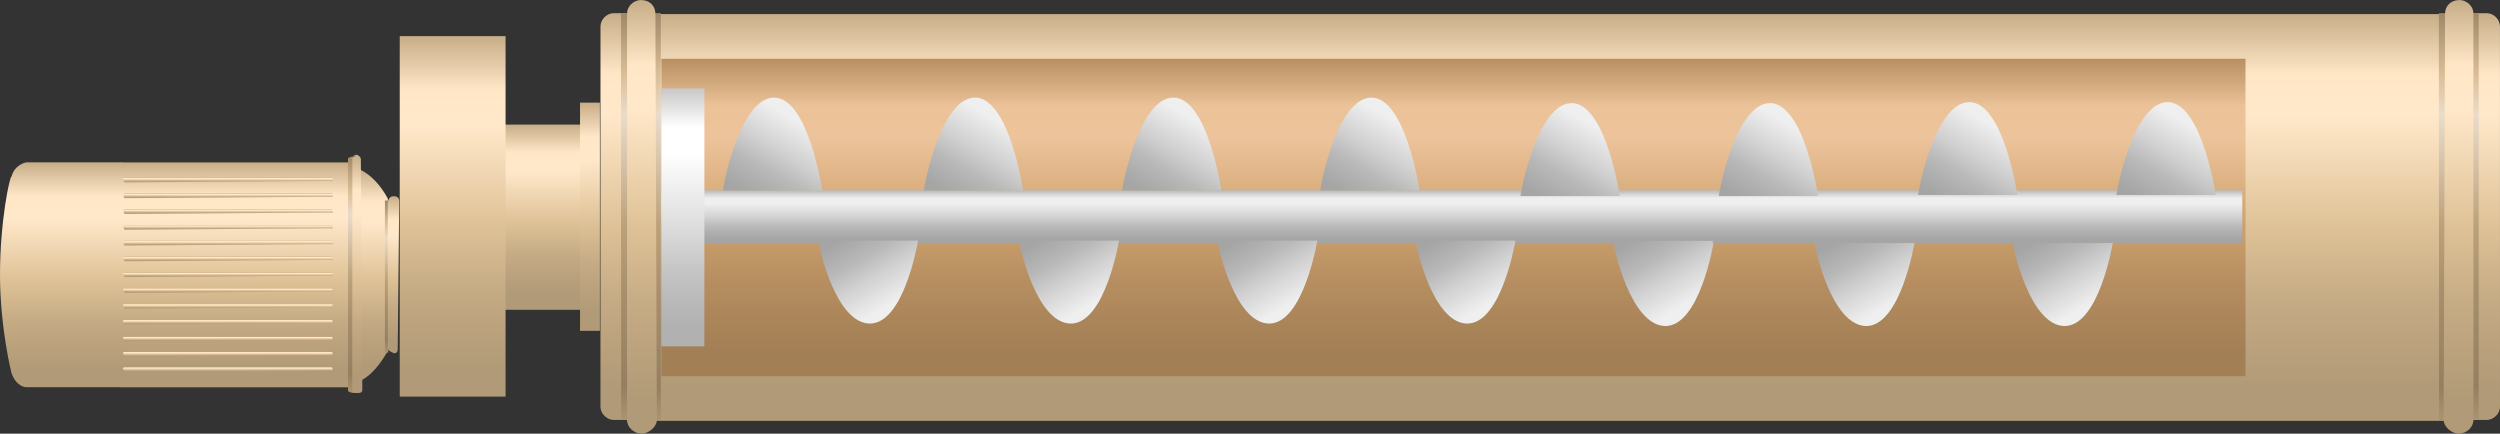 <?xml version="1.0" encoding="utf-8"?>
<!-- Generator: Adobe Illustrator 16.0.0, SVG Export Plug-In . SVG Version: 6.00 Build 0)  -->
<!DOCTYPE svg PUBLIC "-//W3C//DTD SVG 1.1//EN" "http://www.w3.org/Graphics/SVG/1.1/DTD/svg11.dtd">
<svg preserveAspectRatio="none"   version="1.1" id="图层_1" xmlns="http://www.w3.org/2000/svg" xmlns:xlink="http://www.w3.org/1999/xlink" x="0px" y="0px"
	 width="566.964px" height="98.355px" viewBox="-0.023 468 566.964 98.355" enable-background="new -0.023 468 566.964 98.355"
	 xml:space="preserve">
<rect x="-0.023" y="468" width="566.964" height="98.355" fill="#333333" stroke="none"/>
<g id="surface291">
	
		<linearGradient id="SVGID_1_" gradientUnits="userSpaceOnUse" x1="214.727" y1="201.306" x2="214.727" y2="145.306" gradientTransform="matrix(0.75 0 0 -0.75 -37.307 647.237)">
		<stop  offset="0" style="stop-color:#C7AD87"/>
		<stop  offset="0.15" style="stop-color:#FFE6C6"/>
		<stop  offset="0.25" style="stop-color:#FFE8CA"/>
		<stop  offset="0.52" style="stop-color:#DFC297"/>
		<stop  offset="0.69" style="stop-color:#C7AD86"/>
		<stop  offset="0.8" style="stop-color:#BCA37E"/>
		<stop  offset="0.92" style="stop-color:#B19A77"/>
	</linearGradient>
	<path fill="url(#SVGID_1_)" d="M133.113,496.257h-18.75v42h18.75V496.257z"/>
	
		<linearGradient id="SVGID_2_" gradientUnits="userSpaceOnUse" x1="218.228" y1="201.304" x2="218.228" y2="92.304" gradientTransform="matrix(0.75 0 0 -0.75 -61.038 627.168)">
		<stop  offset="0" style="stop-color:#C7AD87"/>
		<stop  offset="0.15" style="stop-color:#FFE6C6"/>
		<stop  offset="0.25" style="stop-color:#FFE8CA"/>
		<stop  offset="0.52" style="stop-color:#DFC297"/>
		<stop  offset="0.69" style="stop-color:#C7AD86"/>
		<stop  offset="0.8" style="stop-color:#BCA37E"/>
		<stop  offset="0.92" style="stop-color:#B19A77"/>
	</linearGradient>
	<path fill="url(#SVGID_2_)" d="M114.633,476.191h-24v81.75h24V476.191z"/>
	
		<linearGradient id="SVGID_3_" gradientUnits="userSpaceOnUse" x1="205.226" y1="201.304" x2="205.226" y2="132.304" gradientTransform="matrix(0.75 0 0 -0.75 -20.146 642.255)">
		<stop  offset="0" style="stop-color:#C7AD87"/>
		<stop  offset="0.15" style="stop-color:#FFE6C6"/>
		<stop  offset="0.25" style="stop-color:#FFE8CA"/>
		<stop  offset="0.52" style="stop-color:#DFC297"/>
		<stop  offset="0.69" style="stop-color:#C7AD86"/>
		<stop  offset="0.8" style="stop-color:#BCA37E"/>
		<stop  offset="0.92" style="stop-color:#B19A77"/>
	</linearGradient>
	<path fill="url(#SVGID_3_)" d="M136.023,491.277h-4.5v51.75h4.5V491.277z"/>
	
		<linearGradient id="SVGID_4_" gradientUnits="userSpaceOnUse" x1="472.726" y1="201.305" x2="472.726" y2="78.304" gradientTransform="matrix(0.75 0 0 -0.75 -2.892 622.169)">
		<stop  offset="0" style="stop-color:#C7AD87"/>
		<stop  offset="0.15" style="stop-color:#FFE6C6"/>
		<stop  offset="0.25" style="stop-color:#FFE8CA"/>
		<stop  offset="0.52" style="stop-color:#DFC297"/>
		<stop  offset="0.69" style="stop-color:#C7AD86"/>
		<stop  offset="0.8" style="stop-color:#BCA37E"/>
		<stop  offset="0.92" style="stop-color:#B19A77"/>
	</linearGradient>
	<path fill="url(#SVGID_4_)" d="M148.777,471.191h405.75v92.25h-405.75V471.191z"/>
	
		<linearGradient id="SVGID_5_" gradientUnits="userSpaceOnUse" x1="206.223" y1="201.308" x2="206.223" y2="78.308" gradientTransform="matrix(0.75 0 0 -0.75 -15.51 621.968)">
		<stop  offset="0" style="stop-color:#C7AD87"/>
		<stop  offset="0.15" style="stop-color:#FFE6C6"/>
		<stop  offset="0.25" style="stop-color:#FFE8CA"/>
		<stop  offset="0.52" style="stop-color:#DFC297"/>
		<stop  offset="0.69" style="stop-color:#C7AD86"/>
		<stop  offset="0.8" style="stop-color:#BCA37E"/>
		<stop  offset="0.92" style="stop-color:#B19A77"/>
	</linearGradient>
	<path fill="url(#SVGID_5_)" d="M139.16,470.988h3v92.25h-3c-1.5,0-3.008-1.367-3.008-3l0.008-86.25c0-1.5,1.34-3,3.008-3H139.16z"
		/>
	
		<linearGradient id="SVGID_6_" gradientUnits="userSpaceOnUse" x1="208.195" y1="201.306" x2="208.195" y2="78.306" gradientTransform="matrix(0.75 0 0 -0.75 -10.821 621.959)">
		<stop  offset="0" style="stop-color:#9F8867"/>
		<stop  offset="0.15" style="stop-color:#DABE97"/>
		<stop  offset="0.25" style="stop-color:#EADCCB"/>
		<stop  offset="0.52" style="stop-color:#BCA27B"/>
		<stop  offset="0.69" style="stop-color:#A78F6D"/>
		<stop  offset="0.8" style="stop-color:#9E8766"/>
		<stop  offset="0.92" style="stop-color:#957F60"/>
		<stop  offset="1" style="stop-color:#AB936F"/>
	</linearGradient>
	<path fill="url(#SVGID_6_)" d="M140.848,470.98h9v92.25h-9l-0.047-92.25H140.848z"/>
	
		<linearGradient id="SVGID_7_" gradientUnits="userSpaceOnUse" x1="206.72" y1="201.304" x2="206.72" y2="70.163" gradientTransform="matrix(0.75 0 0 -0.75 -9.483 618.978)">
		<stop  offset="0" style="stop-color:#C7AD87"/>
		<stop  offset="0.15" style="stop-color:#FFE6C6"/>
		<stop  offset="0.25" style="stop-color:#FFE8CA"/>
		<stop  offset="0.52" style="stop-color:#DFC297"/>
		<stop  offset="0.69" style="stop-color:#C7AD86"/>
		<stop  offset="0.8" style="stop-color:#BCA37E"/>
		<stop  offset="0.92" style="stop-color:#B19A77"/>
	</linearGradient>
	<path fill="url(#SVGID_7_)" d="M145.188,468c2.25,0,3.426,1.406,3.426,3.148l0.324,92.102c0,1.5-1.766,3.105-3.543,3.105
		c-1.707-0.105-3.219-1.438-3.219-3.18L142.188,471c0-1.5,1.43-3,3.207-3H145.188z"/>
	
		<linearGradient id="SVGID_8_" gradientUnits="userSpaceOnUse" x1="366.625" y1="331.205" x2="434.625" y2="331.205" gradientTransform="matrix(0 0.75 -0.75 0 301.844 229.867)">
		<stop  offset="0" style="stop-color:#C7AD87"/>
		<stop  offset="0.15" style="stop-color:#FFE6C6"/>
		<stop  offset="0.25" style="stop-color:#FFE8CA"/>
		<stop  offset="0.52" style="stop-color:#DFC297"/>
		<stop  offset="0.69" style="stop-color:#C7AD86"/>
		<stop  offset="0.8" style="stop-color:#BCA37E"/>
		<stop  offset="0.92" style="stop-color:#B19A77"/>
	</linearGradient>
	<path fill="url(#SVGID_8_)" d="M79.316,504.835h-51.75v51h51.75V504.835z"/>
	
		<linearGradient id="SVGID_9_" gradientUnits="userSpaceOnUse" x1="366.623" y1="347.204" x2="434.623" y2="347.204" gradientTransform="matrix(0 0.75 -0.75 0 274.254 229.849)">
		<stop  offset="0" style="stop-color:#C7AD87"/>
		<stop  offset="0.15" style="stop-color:#FFE6C6"/>
		<stop  offset="0.25" style="stop-color:#FFE8CA"/>
		<stop  offset="0.52" style="stop-color:#DFC297"/>
		<stop  offset="0.69" style="stop-color:#C7AD86"/>
		<stop  offset="0.8" style="stop-color:#BCA37E"/>
		<stop  offset="0.92" style="stop-color:#B19A77"/>
	</linearGradient>
	<path fill="url(#SVGID_9_)" d="M27.727,504.816H5.977c0,0-2.637,0.383-3.398,3.238c-0.352-0.238-2.602,10.016-2.602,22.258
		c0,12.004,2.602,22.27,2.602,22.27c1.148,3.234,3.285,3.227,3.285,3.227l21.863,0.008V504.816z"/>
	
		<linearGradient id="SVGID_10_" gradientUnits="userSpaceOnUse" x1="366.625" y1="365.206" x2="434.625" y2="365.206" gradientTransform="matrix(0 0.75 -0.75 0 301.372 229.867)">
		<stop  offset="0" style="stop-color:#9F8867"/>
		<stop  offset="0.15" style="stop-color:#DABE97"/>
		<stop  offset="0.25" style="stop-color:#EADCCB"/>
		<stop  offset="0.52" style="stop-color:#BCA27B"/>
		<stop  offset="0.69" style="stop-color:#A78F6D"/>
		<stop  offset="0.8" style="stop-color:#9E8766"/>
		<stop  offset="0.92" style="stop-color:#957F60"/>
		<stop  offset="1" style="stop-color:#AB936F"/>
	</linearGradient>
	<path fill="url(#SVGID_10_)" d="M27.844,504.835l-0.75,51L27.844,504.835z"/>
	
		<linearGradient id="SVGID_11_" gradientUnits="userSpaceOnUse" x1="197.436" y1="201.318" x2="197.436" y2="199.884" gradientTransform="matrix(-0.75 0 0 -0.75 199.707 680.754)">
		<stop  offset="0" style="stop-color:#C7AD87"/>
		<stop  offset="0.15" style="stop-color:#FFE6C6"/>
		<stop  offset="0.25" style="stop-color:#FFE8CA"/>
		<stop  offset="0.52" style="stop-color:#DFC297"/>
		<stop  offset="0.69" style="stop-color:#C7AD86"/>
		<stop  offset="0.8" style="stop-color:#BCA37E"/>
		<stop  offset="0.92" style="stop-color:#B19A77"/>
	</linearGradient>
	<path fill="url(#SVGID_11_)" d="M74.68,529.777h-46.5c0,0-0.348,0.137-0.348,0.324c0.348,0.426,0.203,0.738,0.453,0.738
		l46.395-0.313c0.75,0,0.75,0.164,0.75-0.02c0-0.73-0.188-0.742-0.441-0.742L74.68,529.777z"/>
	
		<linearGradient id="SVGID_12_" gradientUnits="userSpaceOnUse" x1="197.436" y1="201.317" x2="197.436" y2="199.883" gradientTransform="matrix(-0.75 0 0 -0.75 199.707 684.33)">
		<stop  offset="0" style="stop-color:#C7AD87"/>
		<stop  offset="0.15" style="stop-color:#FFE6C6"/>
		<stop  offset="0.25" style="stop-color:#FFE8CA"/>
		<stop  offset="0.52" style="stop-color:#DFC297"/>
		<stop  offset="0.69" style="stop-color:#C7AD86"/>
		<stop  offset="0.8" style="stop-color:#BCA37E"/>
		<stop  offset="0.92" style="stop-color:#B19A77"/>
	</linearGradient>
	<path fill="url(#SVGID_12_)" d="M74.68,533.351h-46.5c0,0-0.348,0.141-0.348,0.324c0.348,0.426,0.203,0.742,0.453,0.742
		l46.395-0.316c0.75,0,0.75,0.168,0.75-0.02c0-0.73-0.188-0.738-0.441-0.738L74.68,533.351z"/>
	
		<linearGradient id="SVGID_13_" gradientUnits="userSpaceOnUse" x1="197.436" y1="201.317" x2="197.436" y2="199.883" gradientTransform="matrix(-0.75 0 0 -0.75 199.707 687.91)">
		<stop  offset="0" style="stop-color:#C7AD87"/>
		<stop  offset="0.15" style="stop-color:#FFE6C6"/>
		<stop  offset="0.25" style="stop-color:#FFE8CA"/>
		<stop  offset="0.52" style="stop-color:#DFC297"/>
		<stop  offset="0.69" style="stop-color:#C7AD86"/>
		<stop  offset="0.8" style="stop-color:#BCA37E"/>
		<stop  offset="0.92" style="stop-color:#B19A77"/>
	</linearGradient>
	<path fill="url(#SVGID_13_)" d="M74.68,536.933h-46.5c0,0-0.348,0.137-0.348,0.324c0.348,0.426,0.203,0.738,0.453,0.738
		l46.395-0.313c0.75,0,0.75,0.164,0.75-0.02c0-0.73-0.188-0.742-0.441-0.742L74.68,536.933z"/>
	
		<linearGradient id="SVGID_14_" gradientUnits="userSpaceOnUse" x1="197.436" y1="201.317" x2="197.436" y2="199.883" gradientTransform="matrix(-0.75 0 0 -0.75 199.707 691.489)">
		<stop  offset="0" style="stop-color:#C7AD87"/>
		<stop  offset="0.15" style="stop-color:#FFE6C6"/>
		<stop  offset="0.25" style="stop-color:#FFE8CA"/>
		<stop  offset="0.52" style="stop-color:#DFC297"/>
		<stop  offset="0.69" style="stop-color:#C7AD86"/>
		<stop  offset="0.8" style="stop-color:#BCA37E"/>
		<stop  offset="0.92" style="stop-color:#B19A77"/>
	</linearGradient>
	<path fill="url(#SVGID_14_)" d="M74.68,540.511h-46.5c0,0-0.348,0.141-0.348,0.324c0.348,0.426,0.203,0.742,0.453,0.742
		l46.395-0.316c0.75,0,0.75,0.164,0.75-0.02c0-0.73-0.188-0.742-0.441-0.742L74.68,540.511z"/>
	
		<linearGradient id="SVGID_15_" gradientUnits="userSpaceOnUse" x1="197.436" y1="201.316" x2="197.436" y2="199.882" gradientTransform="matrix(-0.75 0 0 -0.75 199.707 695.296)">
		<stop  offset="0" style="stop-color:#C7AD87"/>
		<stop  offset="0.15" style="stop-color:#FFE6C6"/>
		<stop  offset="0.25" style="stop-color:#FFE8CA"/>
		<stop  offset="0.52" style="stop-color:#DFC297"/>
		<stop  offset="0.69" style="stop-color:#C7AD86"/>
		<stop  offset="0.8" style="stop-color:#BCA37E"/>
		<stop  offset="0.92" style="stop-color:#B19A77"/>
	</linearGradient>
	<path fill="url(#SVGID_15_)" d="M74.68,544.316h-46.5c0,0-0.348,0.141-0.348,0.324c0.348,0.426,0.203,0.742,0.453,0.742
		l46.395-0.316c0.75,0,0.75,0.168,0.75-0.02c0-0.73-0.188-0.738-0.441-0.738L74.68,544.316z"/>
	
		<linearGradient id="SVGID_16_" gradientUnits="userSpaceOnUse" x1="197.436" y1="201.317" x2="197.436" y2="199.883" gradientTransform="matrix(-0.75 0 0 -0.75 199.707 698.763)">
		<stop  offset="0" style="stop-color:#C7AD87"/>
		<stop  offset="0.15" style="stop-color:#FFE6C6"/>
		<stop  offset="0.25" style="stop-color:#FFE8CA"/>
		<stop  offset="0.52" style="stop-color:#DFC297"/>
		<stop  offset="0.69" style="stop-color:#C7AD86"/>
		<stop  offset="0.8" style="stop-color:#BCA37E"/>
		<stop  offset="0.92" style="stop-color:#B19A77"/>
	</linearGradient>
	<path fill="url(#SVGID_16_)" d="M74.68,547.785h-46.5c0,0-0.348,0.141-0.348,0.324c0.348,0.426,0.203,0.742,0.453,0.742
		l46.395-0.316c0.75,0,0.75,0.164,0.75-0.02c0-0.73-0.188-0.742-0.441-0.742L74.68,547.785z"/>
	
		<linearGradient id="SVGID_17_" gradientUnits="userSpaceOnUse" x1="197.436" y1="201.317" x2="197.436" y2="199.883" gradientTransform="matrix(-0.75 0 0 -0.75 199.707 677.171)">
		<stop  offset="0" style="stop-color:#C7AD87"/>
		<stop  offset="0.15" style="stop-color:#FFE6C6"/>
		<stop  offset="0.25" style="stop-color:#FFE8CA"/>
		<stop  offset="0.52" style="stop-color:#DFC297"/>
		<stop  offset="0.69" style="stop-color:#C7AD86"/>
		<stop  offset="0.8" style="stop-color:#BCA37E"/>
		<stop  offset="0.92" style="stop-color:#B19A77"/>
	</linearGradient>
	<path fill="url(#SVGID_17_)" d="M74.68,526.191h-46.5c0,0-0.348,0.141-0.348,0.324c0.348,0.426,0.203,0.742,0.453,0.742
		l46.395-0.316c0.75,0,0.75,0.168,0.75-0.016c0-0.734-0.188-0.742-0.441-0.742L74.68,526.191z"/>
	
		<linearGradient id="SVGID_18_" gradientUnits="userSpaceOnUse" x1="197.436" y1="201.317" x2="197.436" y2="199.883" gradientTransform="matrix(-0.75 0 0 -0.75 199.707 702.229)">
		<stop  offset="0" style="stop-color:#C7AD87"/>
		<stop  offset="0.15" style="stop-color:#FFE6C6"/>
		<stop  offset="0.25" style="stop-color:#FFE8CA"/>
		<stop  offset="0.52" style="stop-color:#DFC297"/>
		<stop  offset="0.69" style="stop-color:#C7AD86"/>
		<stop  offset="0.8" style="stop-color:#BCA37E"/>
		<stop  offset="0.92" style="stop-color:#B19A77"/>
	</linearGradient>
	<path fill="url(#SVGID_18_)" d="M74.68,551.25h-46.5c0,0-0.348,0.141-0.348,0.324c0.348,0.426,0.203,0.742,0.453,0.742L74.68,552
		c0.75,0,0.75,0.168,0.75-0.02c0-0.73-0.188-0.738-0.441-0.738L74.68,551.25z"/>
	
		<linearGradient id="SVGID_19_" gradientUnits="userSpaceOnUse" x1="197.436" y1="201.317" x2="197.436" y2="199.883" gradientTransform="matrix(-0.75 0 0 -0.75 199.707 662.853)">
		<stop  offset="0" style="stop-color:#C7AD87"/>
		<stop  offset="0.15" style="stop-color:#FFE6C6"/>
		<stop  offset="0.25" style="stop-color:#FFE8CA"/>
		<stop  offset="0.52" style="stop-color:#DFC297"/>
		<stop  offset="0.69" style="stop-color:#C7AD86"/>
		<stop  offset="0.8" style="stop-color:#BCA37E"/>
		<stop  offset="0.92" style="stop-color:#B19A77"/>
	</linearGradient>
	<path fill="url(#SVGID_19_)" d="M74.68,511.875h-46.5c0,0-0.348,0.141-0.348,0.324c0.348,0.426,0.203,0.742,0.453,0.742
		l46.395-0.316c0.75,0,0.75,0.164,0.75-0.02c0-0.73-0.188-0.742-0.441-0.742L74.68,511.875z"/>
	
		<linearGradient id="SVGID_20_" gradientUnits="userSpaceOnUse" x1="197.436" y1="201.316" x2="197.436" y2="199.882" gradientTransform="matrix(-0.75 0 0 -0.75 199.707 666.432)">
		<stop  offset="0" style="stop-color:#C7AD87"/>
		<stop  offset="0.15" style="stop-color:#FFE6C6"/>
		<stop  offset="0.25" style="stop-color:#FFE8CA"/>
		<stop  offset="0.52" style="stop-color:#DFC297"/>
		<stop  offset="0.69" style="stop-color:#C7AD86"/>
		<stop  offset="0.8" style="stop-color:#BCA37E"/>
		<stop  offset="0.92" style="stop-color:#B19A77"/>
	</linearGradient>
	<path fill="url(#SVGID_20_)" d="M74.68,515.453h-46.5c0,0-0.348,0.141-0.348,0.324c0.348,0.426,0.203,0.742,0.453,0.742
		l46.395-0.316c0.75,0,0.75,0.168,0.75-0.02c0-0.73-0.188-0.738-0.441-0.738L74.68,515.453z"/>
	
		<linearGradient id="SVGID_21_" gradientUnits="userSpaceOnUse" x1="197.436" y1="201.317" x2="197.436" y2="199.883" gradientTransform="matrix(-0.75 0 0 -0.75 199.707 670.012)">
		<stop  offset="0" style="stop-color:#C7AD87"/>
		<stop  offset="0.15" style="stop-color:#FFE6C6"/>
		<stop  offset="0.25" style="stop-color:#FFE8CA"/>
		<stop  offset="0.52" style="stop-color:#DFC297"/>
		<stop  offset="0.69" style="stop-color:#C7AD86"/>
		<stop  offset="0.8" style="stop-color:#BCA37E"/>
		<stop  offset="0.92" style="stop-color:#B19A77"/>
	</linearGradient>
	<path fill="url(#SVGID_21_)" d="M74.68,519.035h-46.5c0,0-0.348,0.137-0.348,0.324c0.348,0.426,0.203,0.738,0.453,0.738
		l46.395-0.313c0.75,0,0.75,0.164,0.75-0.02c0-0.73-0.188-0.742-0.441-0.742L74.68,519.035z"/>
	
		<linearGradient id="SVGID_22_" gradientUnits="userSpaceOnUse" x1="197.436" y1="201.317" x2="197.436" y2="199.883" gradientTransform="matrix(-0.75 0 0 -0.75 199.707 673.591)">
		<stop  offset="0" style="stop-color:#C7AD87"/>
		<stop  offset="0.15" style="stop-color:#FFE6C6"/>
		<stop  offset="0.25" style="stop-color:#FFE8CA"/>
		<stop  offset="0.52" style="stop-color:#DFC297"/>
		<stop  offset="0.69" style="stop-color:#C7AD86"/>
		<stop  offset="0.8" style="stop-color:#BCA37E"/>
		<stop  offset="0.92" style="stop-color:#B19A77"/>
	</linearGradient>
	<path fill="url(#SVGID_22_)" d="M74.68,522.613h-46.5c0,0-0.348,0.141-0.348,0.324c0.348,0.426,0.203,0.742,0.453,0.742
		l46.395-0.316c0.75,0,0.75,0.164,0.75-0.02c0-0.73-0.188-0.742-0.441-0.742L74.68,522.613z"/>
	
		<linearGradient id="SVGID_23_" gradientUnits="userSpaceOnUse" x1="197.436" y1="201.316" x2="197.436" y2="199.882" gradientTransform="matrix(-0.75 0 0 -0.75 199.707 659.273)">
		<stop  offset="0" style="stop-color:#C7AD87"/>
		<stop  offset="0.15" style="stop-color:#FFE6C6"/>
		<stop  offset="0.25" style="stop-color:#FFE8CA"/>
		<stop  offset="0.52" style="stop-color:#DFC297"/>
		<stop  offset="0.69" style="stop-color:#C7AD86"/>
		<stop  offset="0.8" style="stop-color:#BCA37E"/>
		<stop  offset="0.92" style="stop-color:#B19A77"/>
	</linearGradient>
	<path fill="url(#SVGID_23_)" d="M74.68,508.292h-46.5c0,0-0.348,0.141-0.348,0.328c0.348,0.422,0.203,0.738,0.453,0.738
		l46.395-0.316c0.75,0,0.75,0.168,0.75-0.016c0-0.734-0.188-0.742-0.441-0.742L74.68,508.292z"/>
	
		<linearGradient id="SVGID_24_" gradientUnits="userSpaceOnUse" x1="65.305" y1="361.327" x2="1.305" y2="361.327" gradientTransform="matrix(0 -0.75 -0.75 0 355.765 555.38)">
		<stop  offset="0" style="stop-color:#C7AD87"/>
		<stop  offset="0.15" style="stop-color:#FFE6C6"/>
		<stop  offset="0.25" style="stop-color:#FFE8CA"/>
		<stop  offset="0.52" style="stop-color:#DFC297"/>
		<stop  offset="0.69" style="stop-color:#C7AD86"/>
		<stop  offset="0.8" style="stop-color:#BCA37E"/>
		<stop  offset="0.92" style="stop-color:#B19A77"/>
	</linearGradient>
	<path fill="url(#SVGID_24_)" d="M81.488,506.402c0,0,3.57,1.309,6.414,6.582c0.336,0.168,0,34.645,0,34.645
		c-3.414,6.023-6.414,6.773-6.414,6.773V506.402z"/>
	
		<linearGradient id="SVGID_25_" gradientUnits="userSpaceOnUse" x1="73.305" y1="364.207" x2="1.305" y2="364.207" gradientTransform="matrix(0 -0.75 -0.75 0 353.182 558.103)">
		<stop  offset="0" style="stop-color:#9F8867"/>
		<stop  offset="0.15" style="stop-color:#DABE97"/>
		<stop  offset="0.25" style="stop-color:#EADCCB"/>
		<stop  offset="0.52" style="stop-color:#BCA27B"/>
		<stop  offset="0.69" style="stop-color:#A78F6D"/>
		<stop  offset="0.8" style="stop-color:#9E8766"/>
		<stop  offset="0.92" style="stop-color:#957F60"/>
		<stop  offset="1" style="stop-color:#AB936F"/>
	</linearGradient>
	<path fill="url(#SVGID_25_)" d="M80.402,503.125h0.75v54h-0.75c-0.75,0-1.504-0.258-1.504-0.555l0.004-52.695
		c0,0,0.508-0.375,1.137-0.375L80.402,503.125z"/>
	
		<linearGradient id="SVGID_26_" gradientUnits="userSpaceOnUse" x1="73.305" y1="364.219" x2="1.305" y2="364.219" gradientTransform="matrix(0 -0.75 -0.75 0 354.17 558.103)">
		<stop  offset="0" style="stop-color:#C7AD87"/>
		<stop  offset="0.15" style="stop-color:#FFE6C6"/>
		<stop  offset="0.25" style="stop-color:#FFE8CA"/>
		<stop  offset="0.52" style="stop-color:#DFC297"/>
		<stop  offset="0.69" style="stop-color:#C7AD86"/>
		<stop  offset="0.8" style="stop-color:#BCA37E"/>
		<stop  offset="0.92" style="stop-color:#B19A77"/>
	</linearGradient>
	<path fill="url(#SVGID_26_)" d="M80.645,503.125c0.75,0,1.168,0.621,1.168,0.914l0.332,52.336c0,0.75-0.648,0.75-1.039,0.75
		c-1.211,0-1.238-0.262-1.238-0.555l0.027-52.695c0,0,0.289-0.375,0.68-0.375L80.645,503.125z"/>
	
		<linearGradient id="SVGID_27_" gradientUnits="userSpaceOnUse" x1="202.725" y1="201.308" x2="202.725" y2="155.308" gradientTransform="matrix(0.75 0 0 -0.75 -64.398 664.448)">
		<stop  offset="0" style="stop-color:#9F8867"/>
		<stop  offset="0.15" style="stop-color:#DABE97"/>
		<stop  offset="0.25" style="stop-color:#EADCCB"/>
		<stop  offset="0.52" style="stop-color:#BCA27B"/>
		<stop  offset="0.69" style="stop-color:#A78F6D"/>
		<stop  offset="0.8" style="stop-color:#9E8766"/>
		<stop  offset="0.92" style="stop-color:#957F60"/>
		<stop  offset="1" style="stop-color:#AB936F"/>
	</linearGradient>
	<path fill="url(#SVGID_27_)" d="M88.02,513.468v34.5h-0.75v-34.5H88.02z"/>
	
		<linearGradient id="SVGID_28_" gradientUnits="userSpaceOnUse" x1="203.95" y1="201.306" x2="203.95" y2="153.837" gradientTransform="matrix(0.75 0 0 -0.75 -63.745 663.49)">
		<stop  offset="0" style="stop-color:#C7AD87"/>
		<stop  offset="0.15" style="stop-color:#FFE6C6"/>
		<stop  offset="0.25" style="stop-color:#FFE8CA"/>
		<stop  offset="0.52" style="stop-color:#DFC297"/>
		<stop  offset="0.69" style="stop-color:#C7AD86"/>
		<stop  offset="0.8" style="stop-color:#BCA37E"/>
		<stop  offset="0.92" style="stop-color:#B19A77"/>
	</linearGradient>
	<path fill="url(#SVGID_28_)" d="M89.426,512.511c0.75,0,1.09,0.527,1.09,1.176l-0.34,33.324c0,0.75-0.195,1.102-0.855,1.102
		c-0.645-0.352-1.402-0.539-1.402-1.188l0.008-32.914c0-0.75,0.527-1.5,1.188-1.5H89.426z"/>
	
		<linearGradient id="SVGID_29_" gradientUnits="userSpaceOnUse" x1="169.703" y1="201.307" x2="169.703" y2="78.307" gradientTransform="matrix(-0.75 0 0 -0.75 691.213 621.968)">
		<stop  offset="0" style="stop-color:#C7AD87"/>
		<stop  offset="0.15" style="stop-color:#FFE6C6"/>
		<stop  offset="0.25" style="stop-color:#FFE8CA"/>
		<stop  offset="0.52" style="stop-color:#DFC297"/>
		<stop  offset="0.69" style="stop-color:#C7AD86"/>
		<stop  offset="0.8" style="stop-color:#BCA37E"/>
		<stop  offset="0.92" style="stop-color:#B19A77"/>
	</linearGradient>
	<path fill="url(#SVGID_29_)" d="M563.933,470.988h-3v92.25h3c1.5,0,3.008-1.367,3.008-3l-0.008-86.25c0-1.5-1.34-3-3.008-3H563.933
		z"/>
	
		<linearGradient id="SVGID_30_" gradientUnits="userSpaceOnUse" x1="208.192" y1="201.307" x2="208.192" y2="78.307" gradientTransform="matrix(0.75 0 0 -0.75 401.45 621.959)">
		<stop  offset="0" style="stop-color:#9F8867"/>
		<stop  offset="0.15" style="stop-color:#DABE97"/>
		<stop  offset="0.25" style="stop-color:#EADCCB"/>
		<stop  offset="0.52" style="stop-color:#BCA27B"/>
		<stop  offset="0.69" style="stop-color:#A78F6D"/>
		<stop  offset="0.8" style="stop-color:#9E8766"/>
		<stop  offset="0.92" style="stop-color:#957F60"/>
		<stop  offset="1" style="stop-color:#AB936F"/>
	</linearGradient>
	<path fill="url(#SVGID_30_)" d="M553.117,470.98h9v92.25h-9l-0.047-92.25H553.117z"/>
	
		<linearGradient id="SVGID_31_" gradientUnits="userSpaceOnUse" x1="170.197" y1="201.303" x2="170.197" y2="70.162" gradientTransform="matrix(-0.75 0 0 -0.75 685.186 618.978)">
		<stop  offset="0" style="stop-color:#C7AD87"/>
		<stop  offset="0.15" style="stop-color:#FFE6C6"/>
		<stop  offset="0.25" style="stop-color:#FFE8CA"/>
		<stop  offset="0.52" style="stop-color:#DFC297"/>
		<stop  offset="0.69" style="stop-color:#C7AD86"/>
		<stop  offset="0.8" style="stop-color:#BCA37E"/>
		<stop  offset="0.92" style="stop-color:#B19A77"/>
	</linearGradient>
	<path fill="url(#SVGID_31_)" d="M557.91,468c-2.25,0-3.43,1.406-3.43,3.148l-0.32,92.102c0,1.5,1.762,3.105,3.539,3.105
		c1.711-0.105,3.219-1.438,3.219-3.18L560.91,471c0-1.5-1.434-3-3.211-3H557.91z"/>
	
		<linearGradient id="SVGID_32_" gradientUnits="userSpaceOnUse" x1="441.724" y1="201.303" x2="441.724" y2="105.302" gradientTransform="matrix(0.75 0 0 -0.75 -1.695 632.305)">
		<stop  offset="0" style="stop-color:#B78F61"/>
		<stop  offset="0.15" style="stop-color:#ECC298"/>
		<stop  offset="0.25" style="stop-color:#EDC39B"/>
		<stop  offset="0.52" style="stop-color:#CEA26D"/>
		<stop  offset="0.69" style="stop-color:#B78F61"/>
		<stop  offset="0.8" style="stop-color:#AD875B"/>
		<stop  offset="0.92" style="stop-color:#A37F55"/>
	</linearGradient>
	<path fill="url(#SVGID_32_)" d="M149.973,481.328h359.25v72h-359.25V481.328z"/>
	
		<linearGradient id="SVGID_33_" gradientUnits="userSpaceOnUse" x1="441.223" y1="201.307" x2="441.223" y2="185.306" gradientTransform="matrix(0.75 0 0 -0.75 -1.675 662.127)">
		<stop  offset="0" style="stop-color:#B9B9B9"/>
		<stop  offset="0.15" style="stop-color:#EFEFEF"/>
		<stop  offset="0.25" style="stop-color:#EFEFEF"/>
		<stop  offset="0.52" style="stop-color:#D0D0D0"/>
		<stop  offset="0.69" style="stop-color:#B9B9B9"/>
		<stop  offset="0.8" style="stop-color:#AFAFAF"/>
		<stop  offset="0.92" style="stop-color:#A5A5A5"/>
	</linearGradient>
	<path fill="url(#SVGID_33_)" d="M149.992,511.148h358.5v12h-358.5V511.148z"/>
	
		<linearGradient id="SVGID_34_" gradientUnits="userSpaceOnUse" x1="208.727" y1="201.306" x2="208.727" y2="123.306" gradientTransform="matrix(0.75 0 0 -0.75 -1.696 639.023)">
		<stop  offset="0" style="stop-color:#C7C7C7"/>
		<stop  offset="0.15" style="stop-color:#FFFFFF"/>
		<stop  offset="0.25" style="stop-color:#FFFFFF"/>
		<stop  offset="0.52" style="stop-color:#DFDFDF"/>
		<stop  offset="0.69" style="stop-color:#C7C7C7"/>
		<stop  offset="0.8" style="stop-color:#BCBCBC"/>
		<stop  offset="0.92" style="stop-color:#B1B1B1"/>
	</linearGradient>
	<path fill="url(#SVGID_34_)" d="M149.973,488.042h9.75v58.5h-9.75V488.042z"/>
	
		<linearGradient id="SVGID_35_" gradientUnits="userSpaceOnUse" x1="230.262" y1="567.842" x2="211.884" y2="536.011" gradientTransform="matrix(0.75 0 0 0.75 214.411 116.905)">
		<stop  offset="0" style="stop-color:#B9B9B9"/>
		<stop  offset="0.15" style="stop-color:#EFEFEF"/>
		<stop  offset="0.25" style="stop-color:#EFEFEF"/>
		<stop  offset="0.52" style="stop-color:#D0D0D0"/>
		<stop  offset="0.69" style="stop-color:#B9B9B9"/>
		<stop  offset="0.8" style="stop-color:#AFAFAF"/>
		<stop  offset="0.92" style="stop-color:#A5A5A5"/>
	</linearGradient>
	<path fill="url(#SVGID_35_)" d="M366.082,523.125h22.5c0,0-3.125,18.813-10.922,18.813c-7.828-0.063-11.625-17.551-11.625-18.457
		L366.082,523.125z"/>
	
		<linearGradient id="SVGID_36_" gradientUnits="userSpaceOnUse" x1="230.259" y1="567.842" x2="211.883" y2="536.013" gradientTransform="matrix(0.75 0 0 0.75 34.017 116.349)">
		<stop  offset="0" style="stop-color:#B9B9B9"/>
		<stop  offset="0.15" style="stop-color:#EFEFEF"/>
		<stop  offset="0.25" style="stop-color:#EFEFEF"/>
		<stop  offset="0.52" style="stop-color:#D0D0D0"/>
		<stop  offset="0.69" style="stop-color:#B9B9B9"/>
		<stop  offset="0.8" style="stop-color:#AFAFAF"/>
		<stop  offset="0.92" style="stop-color:#A5A5A5"/>
	</linearGradient>
	<path fill="url(#SVGID_36_)" d="M185.684,522.566h22.5c0,0-3.121,18.816-10.922,18.816c-7.828-0.066-11.621-17.551-11.621-18.457
		L185.684,522.566z"/>
	
		<linearGradient id="SVGID_37_" gradientUnits="userSpaceOnUse" x1="230.262" y1="567.841" x2="211.885" y2="536.012" gradientTransform="matrix(0.75 0 0 0.75 79.576 116.349)">
		<stop  offset="0" style="stop-color:#B9B9B9"/>
		<stop  offset="0.15" style="stop-color:#EFEFEF"/>
		<stop  offset="0.25" style="stop-color:#EFEFEF"/>
		<stop  offset="0.52" style="stop-color:#D0D0D0"/>
		<stop  offset="0.69" style="stop-color:#B9B9B9"/>
		<stop  offset="0.8" style="stop-color:#AFAFAF"/>
		<stop  offset="0.92" style="stop-color:#A5A5A5"/>
	</linearGradient>
	<path fill="url(#SVGID_37_)" d="M231.246,522.566h22.5c0,0-3.121,18.816-10.922,18.816c-7.828-0.066-11.625-17.551-11.625-18.457
		L231.246,522.566z"/>
	
		<linearGradient id="SVGID_38_" gradientUnits="userSpaceOnUse" x1="230.263" y1="567.842" x2="211.886" y2="536.012" gradientTransform="matrix(0.75 0 0 0.75 124.555 116.349)">
		<stop  offset="0" style="stop-color:#B9B9B9"/>
		<stop  offset="0.15" style="stop-color:#EFEFEF"/>
		<stop  offset="0.25" style="stop-color:#EFEFEF"/>
		<stop  offset="0.52" style="stop-color:#D0D0D0"/>
		<stop  offset="0.69" style="stop-color:#B9B9B9"/>
		<stop  offset="0.8" style="stop-color:#AFAFAF"/>
		<stop  offset="0.92" style="stop-color:#A5A5A5"/>
	</linearGradient>
	<path fill="url(#SVGID_38_)" d="M276.227,522.566h22.5c0,0-3.125,18.816-10.922,18.816c-7.828-0.066-11.625-17.551-11.625-18.457
		L276.227,522.566z"/>
	
		<linearGradient id="SVGID_39_" gradientUnits="userSpaceOnUse" x1="230.259" y1="567.844" x2="211.883" y2="536.015" gradientTransform="matrix(0.75 0 0 0.75 169.489 116.349)">
		<stop  offset="0" style="stop-color:#B9B9B9"/>
		<stop  offset="0.15" style="stop-color:#EFEFEF"/>
		<stop  offset="0.25" style="stop-color:#EFEFEF"/>
		<stop  offset="0.52" style="stop-color:#D0D0D0"/>
		<stop  offset="0.69" style="stop-color:#B9B9B9"/>
		<stop  offset="0.8" style="stop-color:#AFAFAF"/>
		<stop  offset="0.92" style="stop-color:#A5A5A5"/>
	</linearGradient>
	<path fill="url(#SVGID_39_)" d="M321.156,522.566h22.5c0,0-3.121,18.816-10.922,18.816c-7.828-0.066-11.621-17.551-11.621-18.457
		L321.156,522.566z"/>
	
		<linearGradient id="SVGID_40_" gradientUnits="userSpaceOnUse" x1="230.26" y1="567.843" x2="211.882" y2="536.012" gradientTransform="matrix(0.75 0 0 0.75 214.293 116.406)">
		<stop  offset="0" style="stop-color:#B9B9B9"/>
		<stop  offset="0.15" style="stop-color:#EFEFEF"/>
		<stop  offset="0.25" style="stop-color:#EFEFEF"/>
		<stop  offset="0.52" style="stop-color:#D0D0D0"/>
		<stop  offset="0.69" style="stop-color:#B9B9B9"/>
		<stop  offset="0.8" style="stop-color:#AFAFAF"/>
		<stop  offset="0.92" style="stop-color:#A5A5A5"/>
	</linearGradient>
	<path fill="url(#SVGID_40_)" d="M365.96,522.625h22.5c0,0-3.121,18.813-10.922,18.813c-7.828-0.063-11.625-17.551-11.625-18.457
		L365.96,522.625z"/>
	
		<linearGradient id="SVGID_41_" gradientUnits="userSpaceOnUse" x1="230.262" y1="567.843" x2="211.884" y2="536.011" gradientTransform="matrix(0.75 0 0 0.75 259.971 116.905)">
		<stop  offset="0" style="stop-color:#B9B9B9"/>
		<stop  offset="0.15" style="stop-color:#EFEFEF"/>
		<stop  offset="0.25" style="stop-color:#EFEFEF"/>
		<stop  offset="0.52" style="stop-color:#D0D0D0"/>
		<stop  offset="0.69" style="stop-color:#B9B9B9"/>
		<stop  offset="0.8" style="stop-color:#AFAFAF"/>
		<stop  offset="0.92" style="stop-color:#A5A5A5"/>
	</linearGradient>
	<path fill="url(#SVGID_41_)" d="M411.64,523.125h22.5c0,0-3.121,18.813-10.922,18.813c-7.828-0.063-11.625-17.551-11.625-18.457
		L411.64,523.125z"/>
	
		<linearGradient id="SVGID_42_" gradientUnits="userSpaceOnUse" x1="230.261" y1="567.844" x2="211.883" y2="536.012" gradientTransform="matrix(0.75 0 0 0.75 304.951 116.905)">
		<stop  offset="0" style="stop-color:#B9B9B9"/>
		<stop  offset="0.15" style="stop-color:#EFEFEF"/>
		<stop  offset="0.25" style="stop-color:#EFEFEF"/>
		<stop  offset="0.52" style="stop-color:#D0D0D0"/>
		<stop  offset="0.69" style="stop-color:#B9B9B9"/>
		<stop  offset="0.8" style="stop-color:#AFAFAF"/>
		<stop  offset="0.92" style="stop-color:#A5A5A5"/>
	</linearGradient>
	<path fill="url(#SVGID_42_)" d="M456.621,523.125h22.5c0,0-3.121,18.813-10.922,18.813c-7.828-0.063-11.625-17.551-11.625-18.457
		L456.621,523.125z"/>
	
		<linearGradient id="SVGID_43_" gradientUnits="userSpaceOnUse" x1="231.14" y1="202.029" x2="211.297" y2="167.66" gradientTransform="matrix(0.75 0 0 -0.75 12.274 641.179)">
		<stop  offset="0" style="stop-color:#B9B9B9"/>
		<stop  offset="0.15" style="stop-color:#EFEFEF"/>
		<stop  offset="0.25" style="stop-color:#EFEFEF"/>
		<stop  offset="0.52" style="stop-color:#D0D0D0"/>
		<stop  offset="0.69" style="stop-color:#B9B9B9"/>
		<stop  offset="0.8" style="stop-color:#AFAFAF"/>
		<stop  offset="0.92" style="stop-color:#A5A5A5"/>
	</linearGradient>
	<path fill="url(#SVGID_43_)" d="M163.941,511.203h22.5c0,0-3.121-21.074-10.922-21.074c-7.828,0.074-11.625,20.301-11.625,21.348
		L163.941,511.203z"/>
	
		<linearGradient id="SVGID_44_" gradientUnits="userSpaceOnUse" x1="231.143" y1="202.027" x2="211.3" y2="167.659" gradientTransform="matrix(0.75 0 0 -0.75 57.833 641.179)">
		<stop  offset="0" style="stop-color:#B9B9B9"/>
		<stop  offset="0.15" style="stop-color:#EFEFEF"/>
		<stop  offset="0.25" style="stop-color:#EFEFEF"/>
		<stop  offset="0.52" style="stop-color:#D0D0D0"/>
		<stop  offset="0.69" style="stop-color:#B9B9B9"/>
		<stop  offset="0.8" style="stop-color:#AFAFAF"/>
		<stop  offset="0.92" style="stop-color:#A5A5A5"/>
	</linearGradient>
	<path fill="url(#SVGID_44_)" d="M209.504,511.203h22.5c0,0-3.121-21.074-10.922-21.074c-7.828,0.074-11.625,20.301-11.625,21.348
		L209.504,511.203z"/>
	
		<linearGradient id="SVGID_45_" gradientUnits="userSpaceOnUse" x1="231.144" y1="202.026" x2="211.302" y2="167.658" gradientTransform="matrix(0.75 0 0 -0.75 102.813 641.179)">
		<stop  offset="0" style="stop-color:#B9B9B9"/>
		<stop  offset="0.15" style="stop-color:#EFEFEF"/>
		<stop  offset="0.25" style="stop-color:#EFEFEF"/>
		<stop  offset="0.52" style="stop-color:#D0D0D0"/>
		<stop  offset="0.69" style="stop-color:#B9B9B9"/>
		<stop  offset="0.8" style="stop-color:#AFAFAF"/>
		<stop  offset="0.92" style="stop-color:#A5A5A5"/>
	</linearGradient>
	<path fill="url(#SVGID_45_)" d="M254.484,511.203h22.5c0,0-3.125-21.074-10.922-21.074c-7.828,0.074-11.625,20.301-11.625,21.348
		L254.484,511.203z"/>
	
		<linearGradient id="SVGID_46_" gradientUnits="userSpaceOnUse" x1="231.142" y1="202.027" x2="211.299" y2="167.659" gradientTransform="matrix(0.75 0 0 -0.75 147.733 641.179)">
		<stop  offset="0" style="stop-color:#B9B9B9"/>
		<stop  offset="0.15" style="stop-color:#EFEFEF"/>
		<stop  offset="0.25" style="stop-color:#EFEFEF"/>
		<stop  offset="0.52" style="stop-color:#D0D0D0"/>
		<stop  offset="0.69" style="stop-color:#B9B9B9"/>
		<stop  offset="0.8" style="stop-color:#AFAFAF"/>
		<stop  offset="0.92" style="stop-color:#A5A5A5"/>
	</linearGradient>
	<path fill="url(#SVGID_46_)" d="M299.402,511.203h22.5c0,0-3.121-21.074-10.922-21.074c-7.828,0.074-11.625,20.301-11.625,21.348
		L299.402,511.203z"/>
	
		<linearGradient id="SVGID_47_" gradientUnits="userSpaceOnUse" x1="231.138" y1="202.029" x2="211.296" y2="167.662" gradientTransform="matrix(0.75 0 0 -0.75 193.145 642.435)">
		<stop  offset="0" style="stop-color:#B9B9B9"/>
		<stop  offset="0.15" style="stop-color:#EFEFEF"/>
		<stop  offset="0.25" style="stop-color:#EFEFEF"/>
		<stop  offset="0.52" style="stop-color:#D0D0D0"/>
		<stop  offset="0.69" style="stop-color:#B9B9B9"/>
		<stop  offset="0.8" style="stop-color:#AFAFAF"/>
		<stop  offset="0.92" style="stop-color:#A5A5A5"/>
	</linearGradient>
	<path fill="url(#SVGID_47_)" d="M344.812,512.457h22.5c0,0-3.121-21.074-10.922-21.074c-7.828,0.074-11.621,20.301-11.621,21.352
		L344.812,512.457z"/>
	
		<linearGradient id="SVGID_48_" gradientUnits="userSpaceOnUse" x1="231.138" y1="202.029" x2="211.296" y2="167.661" gradientTransform="matrix(0.75 0 0 -0.75 238.125 642.435)">
		<stop  offset="0" style="stop-color:#B9B9B9"/>
		<stop  offset="0.15" style="stop-color:#EFEFEF"/>
		<stop  offset="0.25" style="stop-color:#EFEFEF"/>
		<stop  offset="0.52" style="stop-color:#D0D0D0"/>
		<stop  offset="0.69" style="stop-color:#B9B9B9"/>
		<stop  offset="0.8" style="stop-color:#AFAFAF"/>
		<stop  offset="0.92" style="stop-color:#A5A5A5"/>
	</linearGradient>
	<path fill="url(#SVGID_48_)" d="M389.792,512.457h22.5c0,0-3.121-21.074-10.922-21.074c-7.828,0.074-11.625,20.301-11.625,21.352
		L389.792,512.457z"/>
	
		<linearGradient id="SVGID_49_" gradientUnits="userSpaceOnUse" x1="231.139" y1="202.028" x2="211.297" y2="167.661" gradientTransform="matrix(0.75 0 0 -0.75 283.324 642.207)">
		<stop  offset="0" style="stop-color:#B9B9B9"/>
		<stop  offset="0.15" style="stop-color:#EFEFEF"/>
		<stop  offset="0.25" style="stop-color:#EFEFEF"/>
		<stop  offset="0.52" style="stop-color:#D0D0D0"/>
		<stop  offset="0.69" style="stop-color:#B9B9B9"/>
		<stop  offset="0.8" style="stop-color:#AFAFAF"/>
		<stop  offset="0.92" style="stop-color:#A5A5A5"/>
	</linearGradient>
	<path fill="url(#SVGID_49_)" d="M434.992,512.23h22.5c0,0-3.121-21.074-10.922-21.074c-7.828,0.074-11.625,20.301-11.625,21.352
		L434.992,512.23z"/>
	
		<linearGradient id="SVGID_50_" gradientUnits="userSpaceOnUse" x1="231.14" y1="202.029" x2="211.298" y2="167.661" gradientTransform="matrix(0.75 0 0 -0.75 328.305 642.207)">
		<stop  offset="0" style="stop-color:#B9B9B9"/>
		<stop  offset="0.15" style="stop-color:#EFEFEF"/>
		<stop  offset="0.25" style="stop-color:#EFEFEF"/>
		<stop  offset="0.52" style="stop-color:#D0D0D0"/>
		<stop  offset="0.69" style="stop-color:#B9B9B9"/>
		<stop  offset="0.8" style="stop-color:#AFAFAF"/>
		<stop  offset="0.92" style="stop-color:#A5A5A5"/>
	</linearGradient>
	<path fill="url(#SVGID_50_)" d="M479.972,512.23h22.5c0,0-3.121-21.074-10.922-21.074c-7.828,0.074-11.625,20.301-11.625,21.352
		L479.972,512.23z"/>
</g>
</svg>
